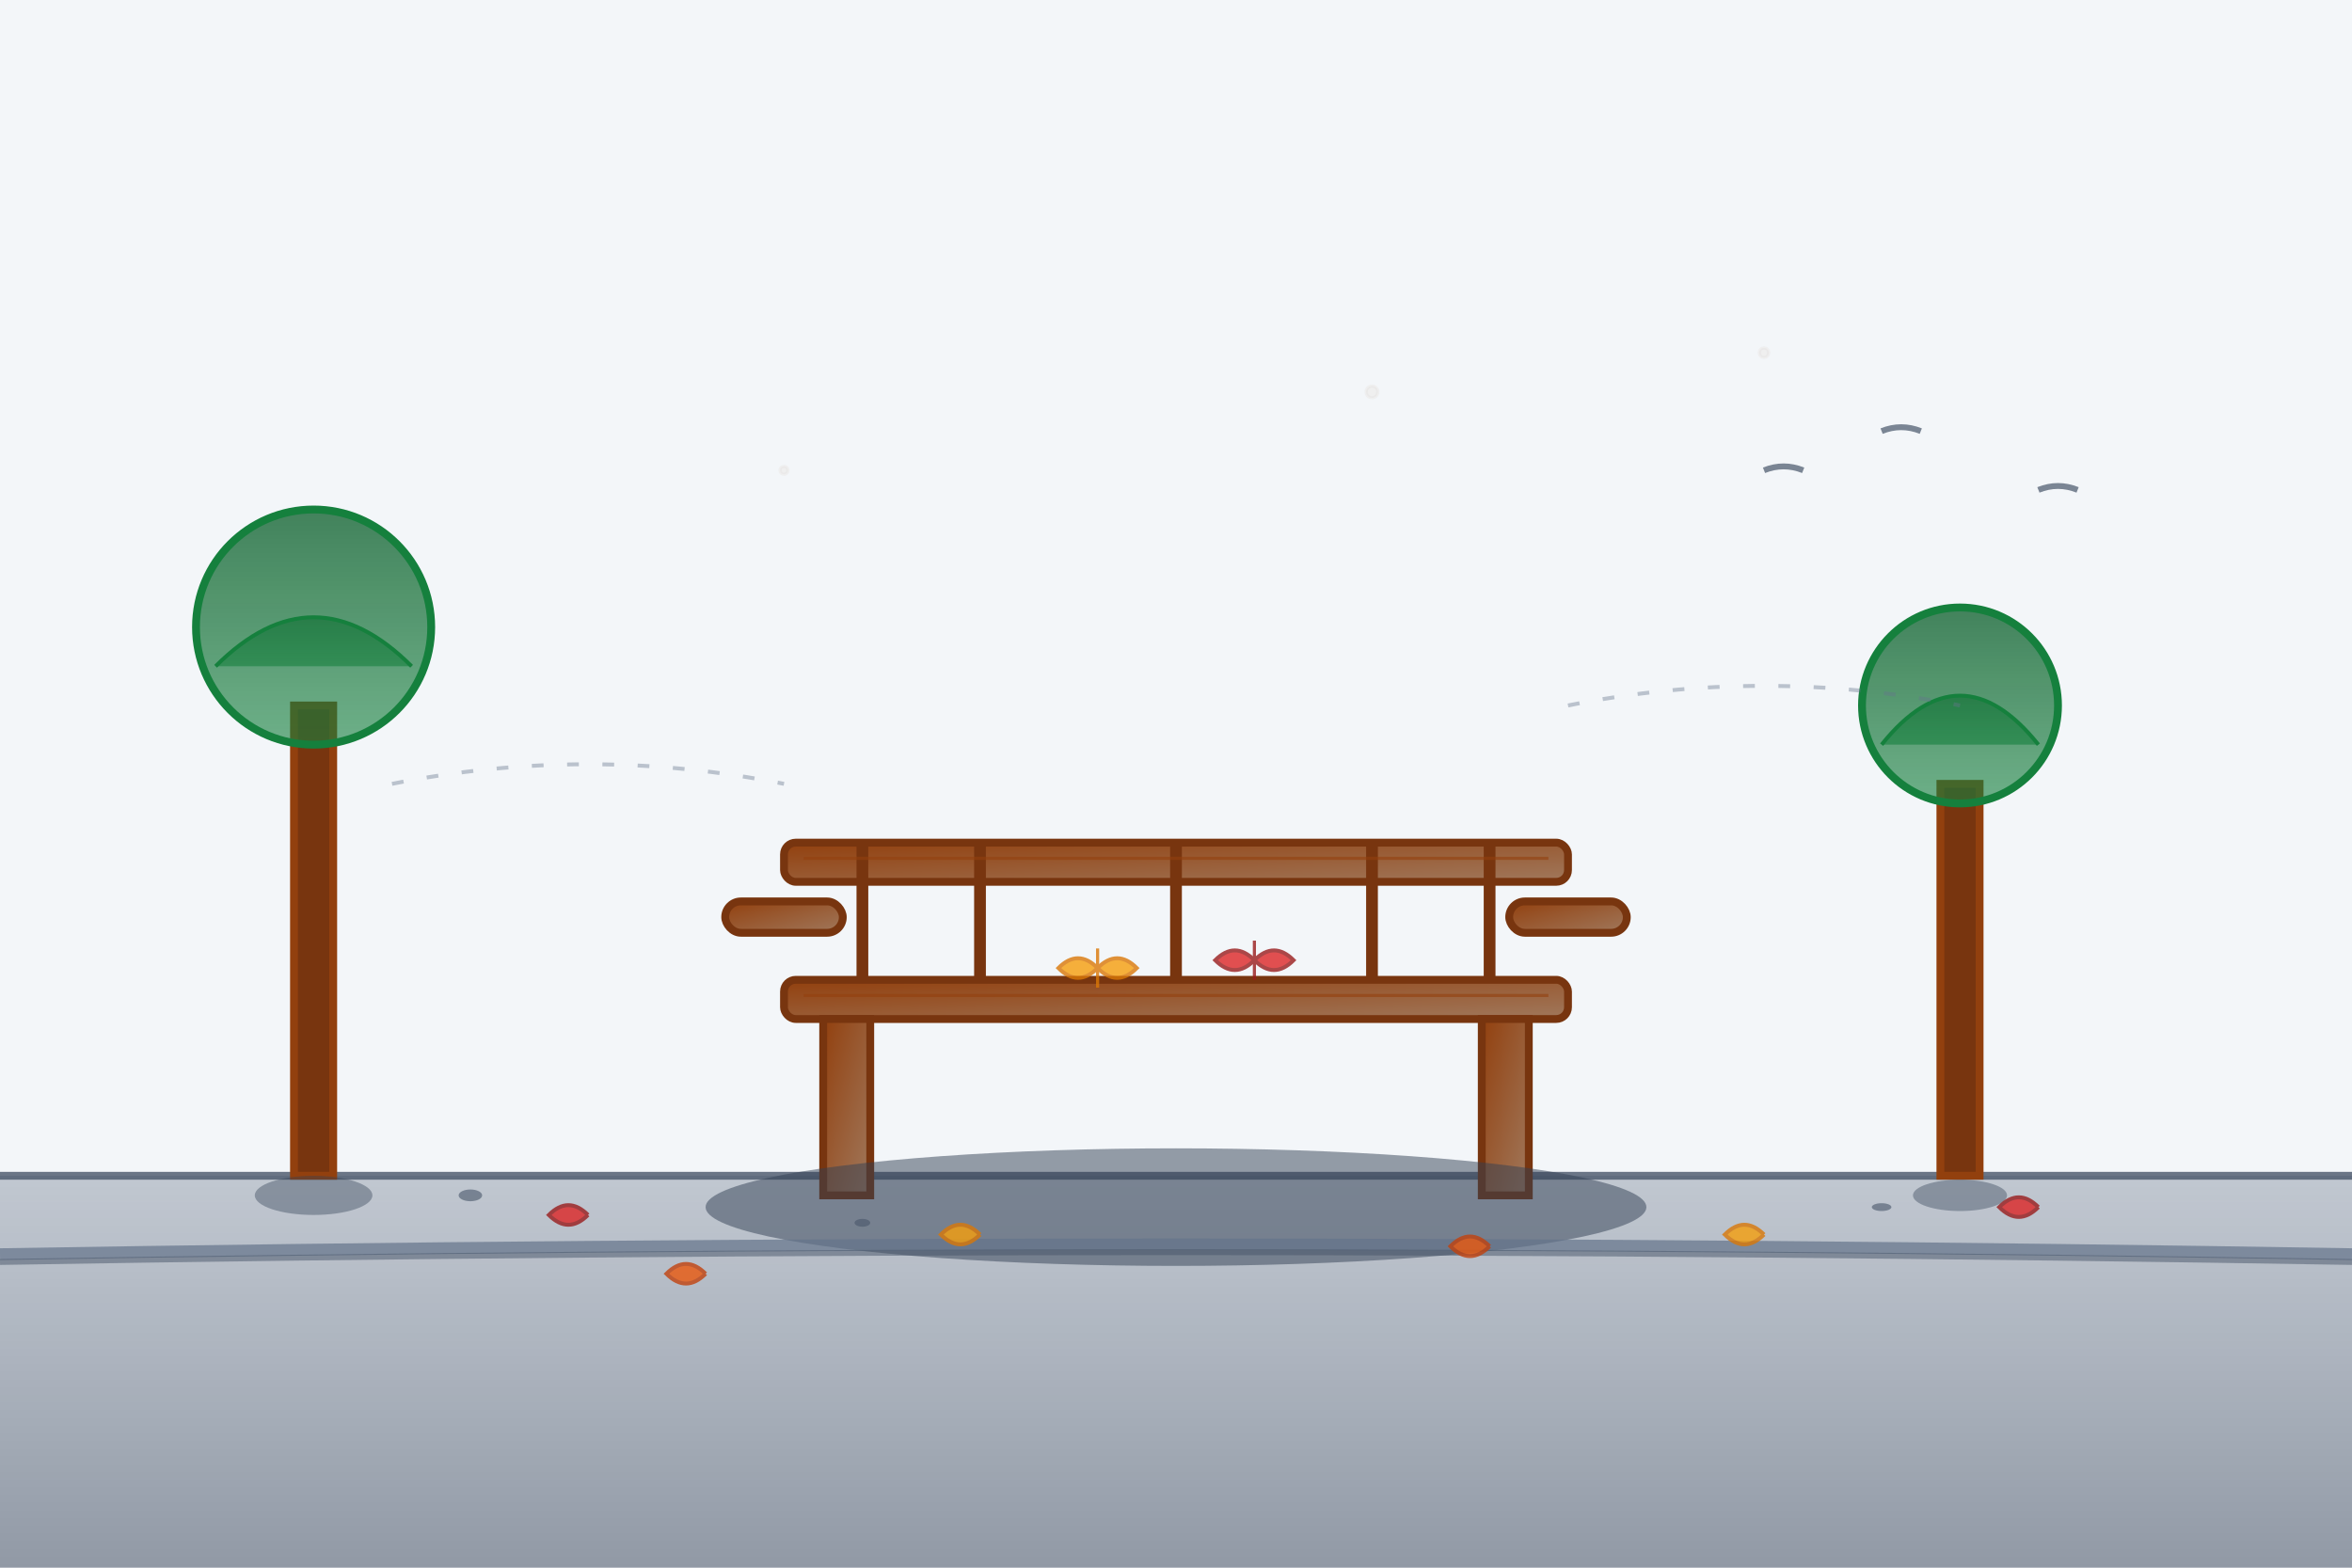 <svg xmlns="http://www.w3.org/2000/svg" viewBox="0 0 600 400" fill="none">
  <defs>
    <linearGradient id="parkGradient" x1="0%" y1="0%" x2="0%" y2="100%">
      <stop offset="0%" style="stop-color:#64748b;stop-opacity:0.4" />
      <stop offset="100%" style="stop-color:#475569;stop-opacity:0.6" />
    </linearGradient>
    <linearGradient id="benchGradient" x1="0%" y1="0%" x2="100%" y2="100%">
      <stop offset="0%" style="stop-color:#92400e;stop-opacity:1" />
      <stop offset="100%" style="stop-color:#a0785c;stop-opacity:1" />
    </linearGradient>
    <linearGradient id="treeGradient" x1="0%" y1="0%" x2="0%" y2="100%">
      <stop offset="0%" style="stop-color:#166534;stop-opacity:0.8" />
      <stop offset="100%" style="stop-color:#15803d;stop-opacity:0.6" />
    </linearGradient>
  </defs>
  
  <!-- Sky background -->
  <rect x="0" y="0" width="600" height="300" fill="#e2e8f0" opacity="0.4"/>
  
  <!-- Ground -->
  <rect x="0" y="300" width="600" height="100" fill="url(#parkGradient)"/>
  <line x1="0" y1="300" x2="600" y2="300" stroke="#475569" stroke-width="2" opacity="0.8"/>
  
  <!-- Park bench (wooden, more detailed) -->
  <g>
    <!-- Bench seat -->
    <rect x="200" y="250" width="200" height="10" rx="3" fill="url(#benchGradient)" stroke="#78350f" stroke-width="2"/>
    
    <!-- Bench back -->
    <rect x="200" y="215" width="200" height="10" rx="3" fill="url(#benchGradient)" stroke="#78350f" stroke-width="2"/>
    
    <!-- Support slats (thicker) -->
    <g stroke="#78350f" stroke-width="3">
      <line x1="220" y1="215" x2="220" y2="250"/>
      <line x1="250" y1="215" x2="250" y2="250"/>
      <line x1="300" y1="215" x2="300" y2="250"/>
      <line x1="350" y1="215" x2="350" y2="250"/>
      <line x1="380" y1="215" x2="380" y2="250"/>
    </g>
    
    <!-- Bench legs (sturdier) -->
    <rect x="210" y="260" width="12" height="45" fill="url(#benchGradient)" stroke="#78350f" stroke-width="2"/>
    <rect x="378" y="260" width="12" height="45" fill="url(#benchGradient)" stroke="#78350f" stroke-width="2"/>
    
    <!-- Armrests -->
    <rect x="185" y="230" width="30" height="8" rx="4" fill="url(#benchGradient)" stroke="#78350f" stroke-width="2"/>
    <rect x="385" y="230" width="30" height="8" rx="4" fill="url(#benchGradient)" stroke="#78350f" stroke-width="2"/>
    
    <!-- Wood grain details -->
    <g stroke="#92400e" stroke-width="0.8" opacity="0.6">
      <line x1="205" y1="254" x2="395" y2="254"/>
      <line x1="205" y1="219" x2="395" y2="219"/>
    </g>
  </g>
  
  <!-- Bench shadow (pronounced) -->
  <ellipse cx="300" cy="308" rx="120" ry="15" fill="#334155" opacity="0.5"/>
  
  <!-- Autumn leaves on and around bench -->
  <g opacity="0.8">
    <!-- Leaf on bench -->
    <path d="M320 245 Q315 240 310 245 Q315 250 320 245 Q325 240 330 245 Q325 250 320 245" 
          fill="#dc2626" 
          stroke="#991b1b" 
          stroke-width="1"/>
    <line x1="320" y1="240" x2="320" y2="250" stroke="#991b1b" stroke-width="0.8"/>
    
    <!-- Another leaf -->
    <path d="M280 247 Q275 242 270 247 Q275 252 280 247 Q285 242 290 247 Q285 252 280 247" 
          fill="#f59e0b" 
          stroke="#d97706" 
          stroke-width="1"/>
    <line x1="280" y1="242" x2="280" y2="252" stroke="#d97706" stroke-width="0.8"/>
  </g>
  
  <!-- Trees in background (more detailed) -->
  <g>
    <!-- Tree 1 -->
    <rect x="75" y="180" width="10" height="120" fill="#78350f" stroke="#92400e" stroke-width="2"/>
    <circle cx="80" cy="160" r="30" fill="url(#treeGradient)" stroke="#15803d" stroke-width="2"/>
    <path d="M55 170 Q80 145 105 170" fill="url(#treeGradient)" stroke="#15803d" stroke-width="1"/>
    
    <!-- Tree 2 -->
    <rect x="495" y="200" width="10" height="100" fill="#78350f" stroke="#92400e" stroke-width="2"/>
    <circle cx="500" cy="180" r="25" fill="url(#treeGradient)" stroke="#15803d" stroke-width="2"/>
    <path d="M480 190 Q500 165 520 190" fill="url(#treeGradient)" stroke="#15803d" stroke-width="1"/>
    
    <!-- Tree shadows -->
    <ellipse cx="80" cy="305" rx="15" ry="5" fill="#334155" opacity="0.4"/>
    <ellipse cx="500" cy="305" rx="12" ry="4" fill="#334155" opacity="0.4"/>
  </g>
  
  <!-- Walking path (stone path) -->
  <path d="M0 320 Q300 315 600 320" stroke="#64748b" stroke-width="3" opacity="0.7" fill="none"/>
  <path d="M0 322 Q300 317 600 322" stroke="#475569" stroke-width="1.5" opacity="0.5" fill="none"/>
  
  <!-- Scattered autumn leaves on ground -->
  <g opacity="0.8">
    <path d="M150 310 Q145 305 140 310 Q145 315 150 310" fill="#dc2626" stroke="#991b1b" stroke-width="1"/>
    <path d="M450 315 Q445 310 440 315 Q445 320 450 315" fill="#f59e0b" stroke="#d97706" stroke-width="1"/>
    <path d="M180 325 Q175 320 170 325 Q175 330 180 325" fill="#ea580c" stroke="#c2410c" stroke-width="1"/>
    <path d="M520 308 Q515 303 510 308 Q515 313 520 308" fill="#dc2626" stroke="#991b1b" stroke-width="1"/>
    <path d="M250 315 Q245 310 240 315 Q245 320 250 315" fill="#f59e0b" stroke="#d97706" stroke-width="1"/>
    <path d="M380 318 Q375 313 370 318 Q375 323 380 318" fill="#ea580c" stroke="#c2410c" stroke-width="1"/>
  </g>
  
  <!-- Small stones and details -->
  <g opacity="0.6">
    <ellipse cx="120" cy="305" rx="3" ry="1.5" fill="#475569"/>
    <ellipse cx="480" cy="308" rx="2.5" ry="1" fill="#475569"/>
    <ellipse cx="220" cy="312" rx="2" ry="1" fill="#475569"/>
  </g>
  
  <!-- Wind effect with leaves -->
  <g stroke="#64748b" stroke-width="1" opacity="0.4">
    <path d="M100 200 Q150 190 200 200" stroke-dasharray="3,6"/>
    <path d="M400 180 Q450 170 500 180" stroke-dasharray="3,6"/>
  </g>
  
  <!-- Small birds in distance -->
  <g stroke="#475569" stroke-width="1.5" opacity="0.7">
    <path d="M450 120 Q455 118 460 120" fill="none"/>
    <path d="M480 110 Q485 108 490 110" fill="none"/>
    <path d="M520 125 Q525 123 530 125" fill="none"/>
  </g>
  
  <!-- Atmospheric depth -->
  <g stroke="#a0785c" stroke-width="0.8" opacity="0.3">
    <circle cx="350" cy="100" r="1.5" fill="#a0785c" opacity="0.2"/>
    <circle cx="200" cy="120" r="1" fill="#a0785c" opacity="0.2"/>
    <circle cx="450" cy="90" r="1.2" fill="#a0785c" opacity="0.2"/>
  </g>
</svg>